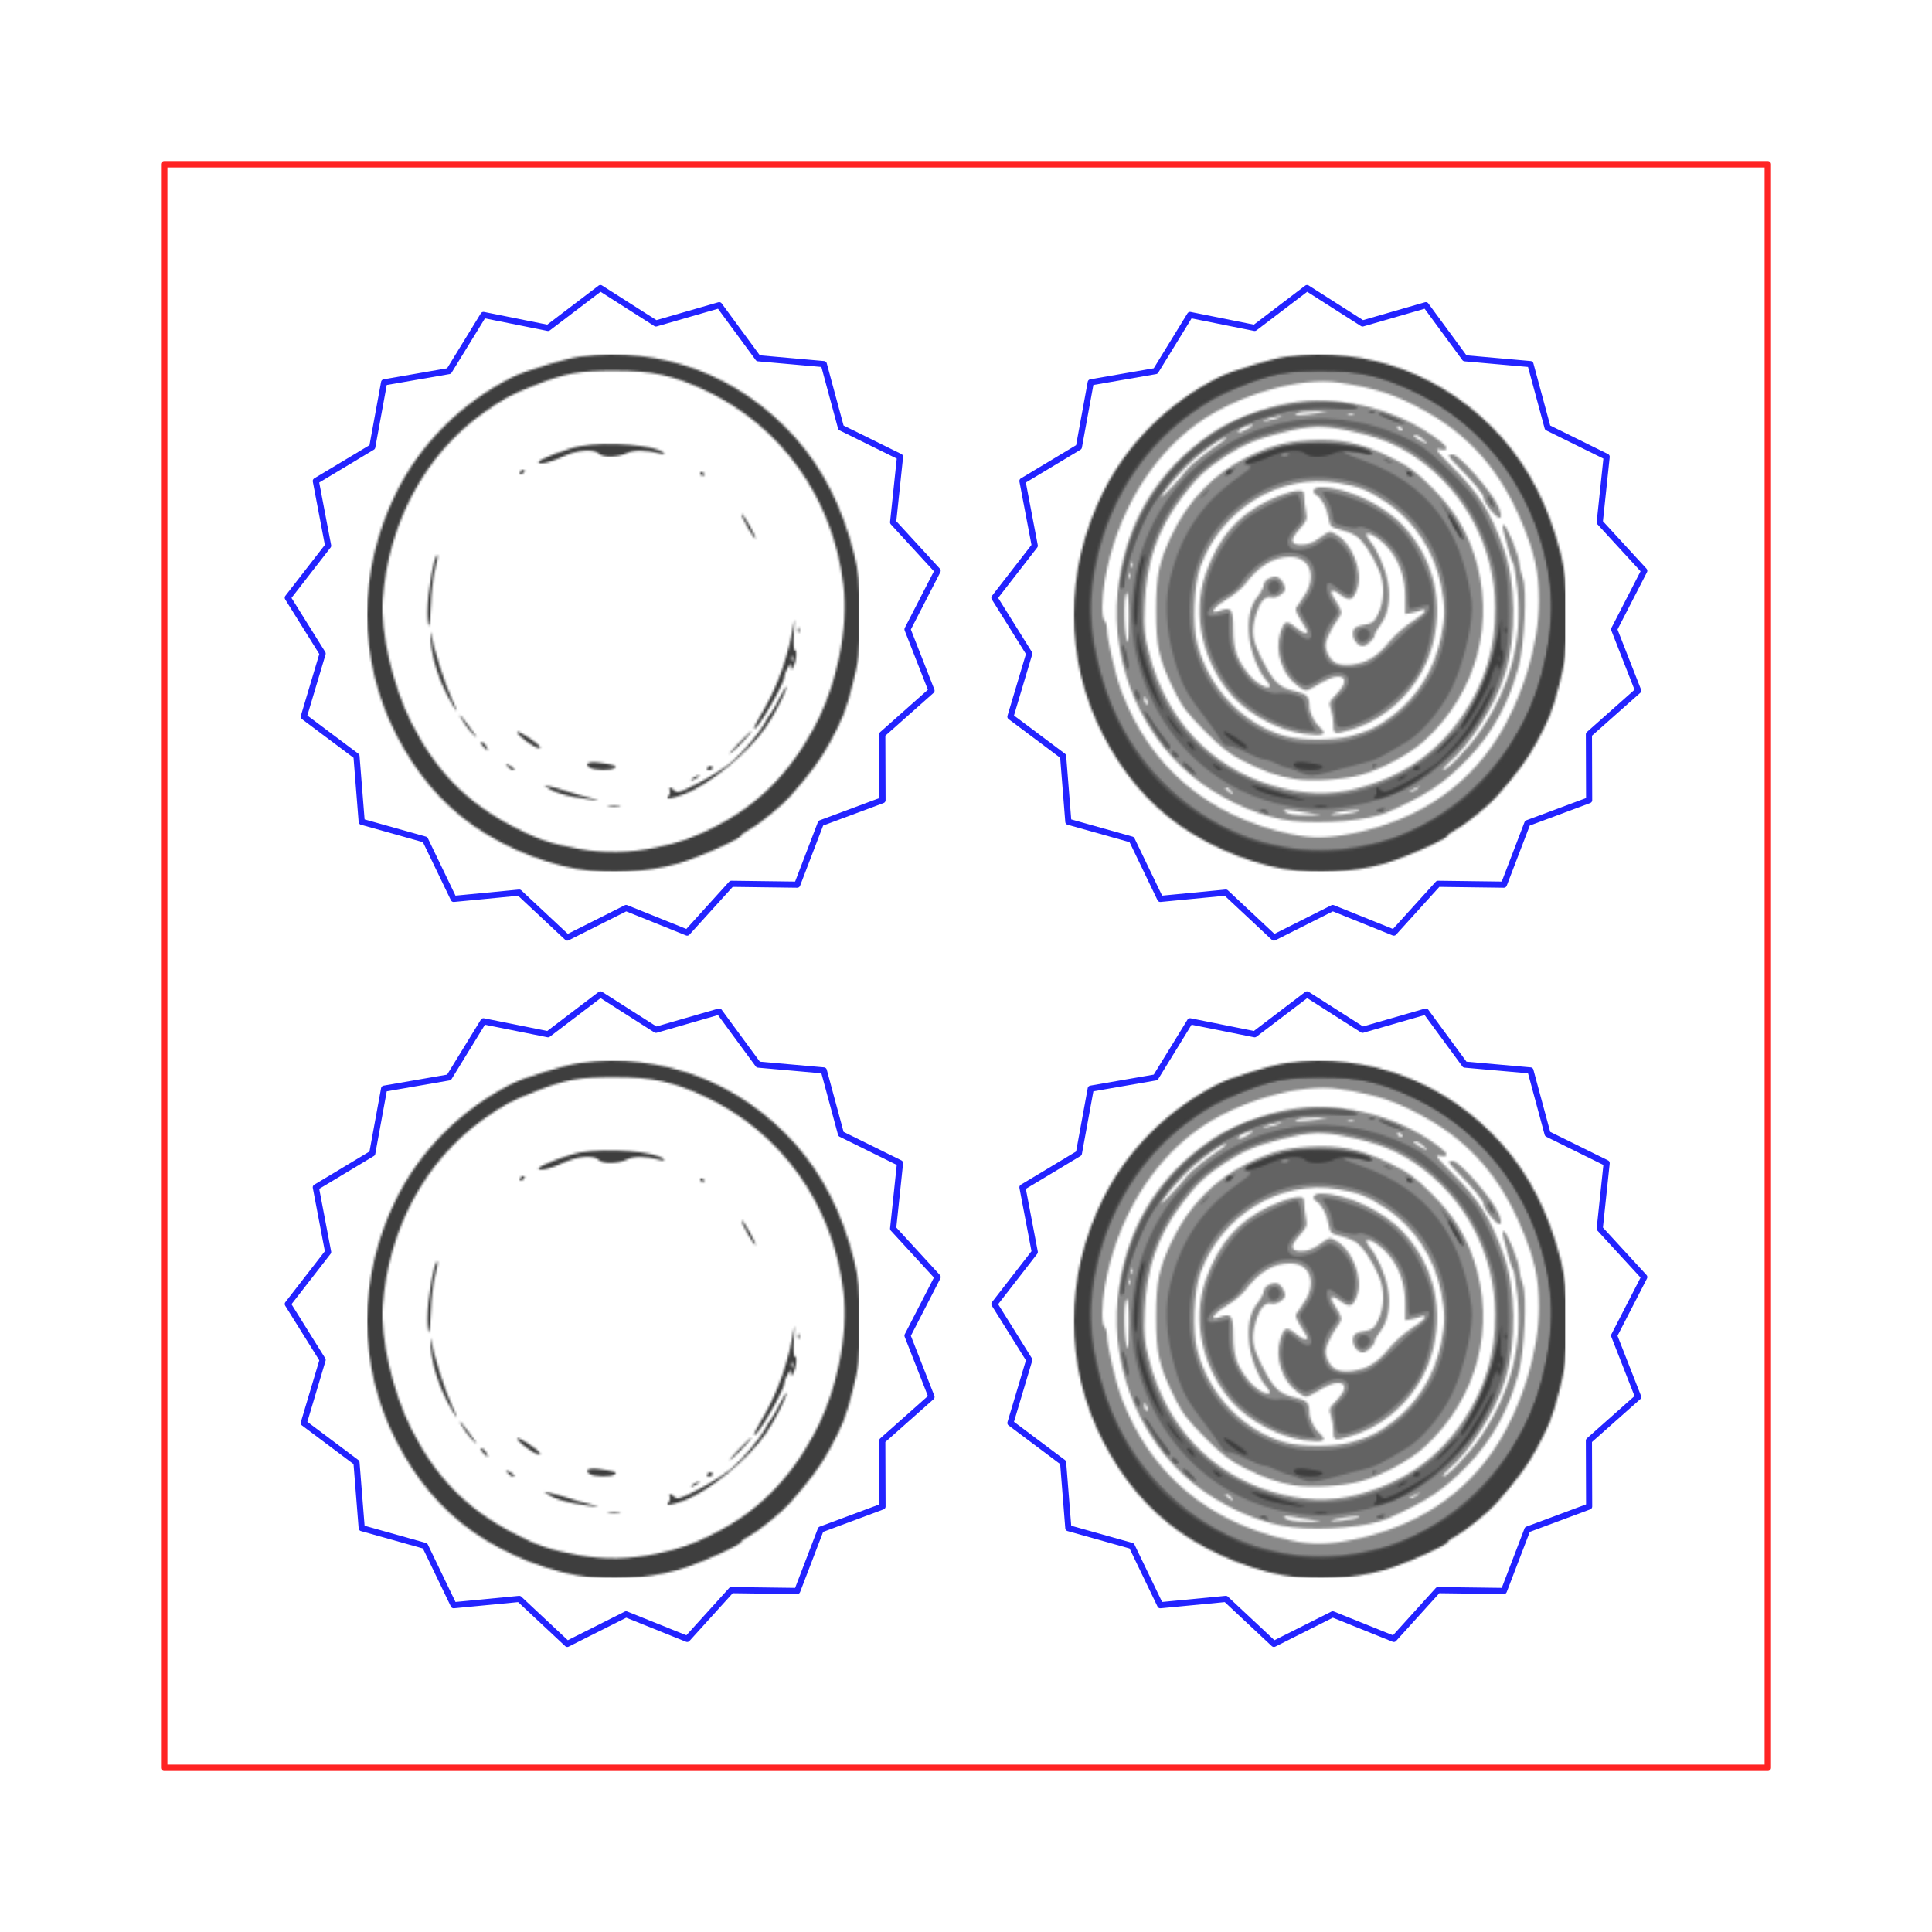 <?xml version="1.0" encoding="UTF-8" standalone="no"?>
<!-- Created with Inkscape (http://www.inkscape.org/) -->

<svg
   xmlns:dc="http://purl.org/dc/elements/1.1/"
   xmlns:cc="http://creativecommons.org/ns#"
   xmlns:rdf="http://www.w3.org/1999/02/22-rdf-syntax-ns#"
   xmlns:svg="http://www.w3.org/2000/svg"
   xmlns="http://www.w3.org/2000/svg"
   xmlns:xlink="http://www.w3.org/1999/xlink"
   xmlns:sodipodi="http://sodipodi.sourceforge.net/DTD/sodipodi-0.dtd"
   xmlns:inkscape="http://www.inkscape.org/namespaces/inkscape"
   width="3in"
   height="3in"
   viewBox="0 0 76.2 76.2"
   version="1.1"
   id="svg8"
   sodipodi:docname="TogowaTraps_Top.svg"
   inkscape:version="0.92.3 (2405546, 2018-03-11)">
  <defs
     id="defs2">
    <pattern
       inkscape:collect="always"
       xlink:href="#pattern1553"
       id="pattern1608"
       patternTransform="translate(320.156,-18.582)" />
    <pattern
       inkscape:collect="always"
       xlink:href="#pattern1548"
       id="pattern1605"
       patternTransform="translate(321.29,-17.559)" />
    <pattern
       inkscape:collect="always"
       xlink:href="#pattern1543"
       id="pattern1602"
       patternTransform="translate(321.29,-17.559)" />
    <pattern
       patternUnits="userSpaceOnUse"
       width="226.095"
       height="237.803"
       patternTransform="matrix(0.265,0,0,0.265,92.252,2.501)"
       id="pattern822">
      <path
         inkscape:connector-curvature="0"
         id="path843"
         d="M 102.673,237.275 C 85.096,235.411 64.277,227.361 48.673,216.394 34.101,206.153 22.42,192.346 13.308,174.59 -4.428,140.029 -4.436,99.418 13.284,63.574 24.437,41.014 43.114,22.362 66.31,10.62 72.471,7.501 90.887,1.884 97.968,0.964 135.13,-3.864 170.909,9.584 196.418,37.967 c 12.808,14.251 21.958,32.332 27.329,54 2.059,8.306 2.354,11.888 2.348,28.5 -0.008,17.986 -0.173,19.648 -3.12,31.143 -3.125,12.189 -4.521,15.744 -10.546,26.864 -4.061,7.495 -8.876,14.012 -18.095,24.493 -3.682,4.186 -13.715,12.435 -17.91,14.725 -2.613,1.426 -4.75,2.967 -4.75,3.424 0,1.12 -14.899,8.002 -24.634,11.379 -12.871,4.465 -29.968,6.307 -44.366,4.781 z m 30,-10.789 c 10.917,-2.274 16.406,-4.187 26.5,-9.238 19.924,-9.968 34.591,-24.522 46.03,-45.679 10.558,-19.527 15.931,-45.582 13.54,-65.667 C 213.999,66.039 190.221,32.708 154.796,16.266 140.205,9.494 131.04,7.548 113.673,7.533 97.338,7.52 91.35,8.556 78.182,13.676 65.968,18.425 62.506,20.271 53.031,27.089 26.52,46.164 9.811,77.255 7.145,112.467 c -1.131,14.938 4.591,39.712 13.049,56.5 11.141,22.113 25.308,36.664 46.479,47.739 11.473,6.002 17.291,7.988 30.457,10.396 11.441,2.092 23.55,1.883 35.543,-0.615 z m -21.736,-19.237 c 1.52,-0.23 3.77,-0.224 5,0.014 1.23,0.237 -0.015,0.425 -2.764,0.418 -2.75,-0.008 -3.756,-0.202 -2.236,-0.432 z m -15.706,-3.896 c -4.368,-0.789 -9.318,-2.336 -11,-3.439 l -3.058,-2.006 3,0.604 c 1.65,0.332 5.475,1.431 8.5,2.441 3.025,1.01 7.525,2.273 10,2.805 6.976,1.501 1.446,1.2 -7.442,-0.405 z m 43.164,-0.509 c 0.617,-0.617 0.884,-1.742 0.593,-2.5 -0.685,-1.784 0.442,-1.764 2.246,0.04 1.224,1.224 2.754,0.726 11.179,-3.64 5.368,-2.782 12.049,-7.011 14.846,-9.398 5.411,-4.619 12.861,-13.427 15.533,-18.366 0.89,-1.645 2.144,-3.624 2.787,-4.399 0.643,-0.774 2.476,-4.042 4.073,-7.261 1.598,-3.219 2.931,-5.278 2.963,-4.575 0.079,1.725 -5.5,12.69 -9.204,18.09 -8.445,12.311 -26.312,26.945 -38.223,31.306 -5.822,2.131 -8.497,2.409 -6.792,0.704 z m 10.278,-7.308 c 0,-0.275 0.9,-0.982 2,-1.57 1.1,-0.589 2,-0.845 2,-0.57 0,0.275 -0.9,0.982 -2,1.57 -1.1,0.589 -2,0.845 -2,0.57 z m -84.128,-6.234 c -1.244,-1.509 -1.163,-1.552 0.878,-0.465 2.327,1.24 2.9,2.129 1.372,2.129 -0.483,0 -1.495,-0.749 -2.25,-1.664 z m 37.857,0.572 c -3.04,-1.77 -0.835,-3.043 4.11,-2.372 7.206,0.977 8.689,1.516 7.043,2.558 -1.888,1.196 -8.983,1.078 -11.153,-0.186 z m 53.771,0.092 c 0.34,-0.55 1.041,-1 1.559,-1 0.518,0 0.941,0.45 0.941,1 0,0.55 -0.702,1 -1.559,1 -0.857,0 -1.281,-0.45 -0.941,-1 z m 13.969,-10.836 c 3.283,-3.39 6.13,-6.164 6.328,-6.164 0.828,0 -6.646,8.085 -9.353,10.117 -1.619,1.215 -0.258,-0.564 3.025,-3.954 z m -116.969,0.836 c -0.995,-1.1 -1.306,-2 -0.69,-2 0.616,0 1.601,0.9 2.19,2 0.589,1.1 0.899,2 0.69,2 -0.209,0 -1.195,-0.9 -2.19,-2 z M 76.09,179.681 c -3.718,-2.168 -7.737,-5.728 -7.14,-6.325 0.615,-0.615 9.188,4.936 10.231,6.623 0.816,1.321 -0.538,1.19 -3.091,-0.298 z m -28.607,-6.465 c -2.113,-2.265 -6.273,-8.887 -4.555,-7.25 1.028,0.98 7.727,10 7.427,10 -0.169,0 -1.46,-1.238 -2.871,-2.75 z m 130.191,-1.613 c 0,-0.433 1.801,-3.82 4.003,-7.526 7.007,-11.794 12.164,-26.7 14.398,-41.611 0.247,-1.65 0.227,0.713 -0.045,5.25 -0.322,5.379 -0.131,8.25 0.55,8.25 1.119,0 0.437,5.386 -1.013,8 -0.67,1.207 -0.845,1.109 -0.898,-0.5 -0.059,-1.787 -0.218,-1.733 -1.495,0.5 -0.786,1.375 -1.445,3.089 -1.465,3.809 -0.103,3.818 -14.035,27.47 -14.035,23.828 z m 17.683,-32.825 c -0.319,-0.798 -0.556,-0.561 -0.604,0.604 -0.043,1.054 0.193,1.645 0.525,1.313 0.332,-0.332 0.368,-1.195 0.079,-1.917 z m -157.704,19.438 c -4.596,-8.334 -7.884,-18.551 -8.41,-26.133 -0.253,-3.639 -0.244,-5.492 0.019,-4.117 1.455,7.598 6.084,22.434 8.969,28.75 1.822,3.987 3.151,7.25 2.953,7.25 -0.198,0 -1.787,-2.588 -3.531,-5.75 z M 197.752,126.383 c 0.048,-1.165 0.285,-1.402 0.604,-0.604 0.289,0.722 0.253,1.584 -0.079,1.917 -0.332,0.332 -0.569,-0.258 -0.525,-1.312 z M 27.673,118.317 c 0,-9.005 3.265,-27.418 4.622,-26.062 0.269,0.27 -0.241,3.311 -1.134,6.758 -0.893,3.447 -1.734,10.462 -1.867,15.589 -0.284,10.9 -1.62,13.963 -1.62,3.715 z M 174.729,79.411 c -1.753,-3.106 -2.987,-5.847 -2.742,-6.091 0.245,-0.244 1.878,2.097 3.631,5.202 1.753,3.106 2.987,5.847 2.742,6.091 -0.245,0.244 -1.878,-2.097 -3.631,-5.202 z M 153.173,54.967 c -0.34,-0.55 -0.141,-1 0.441,-1 0.582,0 1.059,0.45 1.059,1 0,0.55 -0.198,1 -0.441,1 -0.243,0 -0.719,-0.45 -1.059,-1 z M 70.173,53.967 c 0.34,-0.55 1.068,-1 1.618,-1 0.55,0 0.722,0.45 0.382,1 -0.34,0.55 -1.068,1 -1.618,1 -0.55,0 -0.722,-0.45 -0.382,-1 z m 8.5,-4.49 c 0,-1.227 13.364,-6.368 19.189,-7.382 12.56,-2.187 35.128,-0.393 38.297,3.044 0.727,0.788 0.305,0.913 -1.486,0.439 -6.646,-1.759 -11.988,-1.844 -15.358,-0.245 -4.194,1.99 -11.003,2.13 -12.868,0.265 -2.439,-2.439 -9.886,-1.811 -16.694,1.409 -5.542,2.621 -11.08,3.855 -11.08,2.47 z"
         style="fill:#3e3e3e;stroke-width:1" />
    </pattern>
    <pattern
       patternUnits="userSpaceOnUse"
       width="281.739"
       height="292.977"
       patternTransform="matrix(0.265,0,0,0.265,85.008,-4.646)"
       id="pattern1543">
      <path
         inkscape:connector-curvature="0"
         id="path845"
         d="m 119.553,287.977 c -2.797,-2.839 -5.829,-5 -7.018,-5 -1.151,0 -4.904,0.949 -8.338,2.109 -7.277,2.457 -7.805,2.21 -13.179,-6.165 -1.682,-2.622 -3.657,-4.996 -4.389,-5.277 -0.732,-0.281 -4.588,-0.102 -8.569,0.398 -3.981,0.5 -7.555,0.713 -7.942,0.474 -0.387,-0.239 -2,-3.654 -3.583,-7.588 -3.21,-7.973 -3.873,-8.444 -13.41,-9.523 -3.364,-0.381 -6.443,-1.195 -6.843,-1.81 -0.4,-0.615 -1.403,-4.253 -2.228,-8.084 -1.642,-7.625 -1.426,-7.413 -12.25,-12.047 l -5.75,-2.462 v -8.358 c 0,-9.454 -0.049,-9.532 -8.856,-14.238 l -5.356,-2.862 0.607,-4.534 c 0.334,-2.493 0.887,-6.819 1.228,-9.613 l 0.621,-5.08 -5.61,-4.92 c -3.297,-2.892 -5.611,-5.745 -5.613,-6.92 -0.002,-1.1 1.118,-4.407 2.487,-7.349 1.37,-2.942 2.49,-6.219 2.49,-7.281 0,-1.063 -2.002,-4.916 -4.448,-8.563 -4.969,-7.407 -4.985,-7.191 1.107,-15.2 4.003,-5.263 4.073,-6.43 0.842,-14.106 -1.375,-3.267 -2.5,-6.819 -2.5,-7.893 0,-1.136 2.35,-3.961 5.617,-6.752 l 5.617,-4.799 -0.599,-5.029 c -0.329,-2.766 -0.884,-6.891 -1.234,-9.168 l -0.635,-4.139 7.117,-4.646 7.117,-4.646 v -8.343 c 0,-5.473 0.43,-8.687 1.25,-9.345 0.688,-0.551 3.95,-1.774 7.25,-2.717 3.3,-0.943 6.526,-2.148 7.169,-2.676 0.643,-0.528 1.727,-4.198 2.409,-8.155 0.682,-3.957 1.644,-7.721 2.137,-8.365 0.493,-0.643 4.234,-1.483 8.314,-1.865 4.079,-0.382 7.824,-1.206 8.321,-1.83 0.497,-0.624 2.281,-4.285 3.965,-8.135 l 3.061,-7 8.882,0.353 8.882,0.353 4.43,-6.571 c 2.437,-3.614 4.967,-6.585 5.623,-6.603 0.656,-0.017 4.401,1.157 8.321,2.611 l 7.128,2.642 4.679,-4.449 c 8.243,-7.838 7.324,-7.648 15.712,-3.244 l 7.445,3.909 6.904,-3.75 c 3.797,-2.062 7.29,-3.74 7.761,-3.727 C 156.167,0.013 159.223,2.488 162.487,5.5 c 3.264,3.012 6.315,5.477 6.78,5.477 0.465,0 3.519,-1.125 6.786,-2.5 3.267,-1.375 6.589,-2.5 7.382,-2.5 0.793,0 3.568,2.978 6.165,6.618 l 4.723,6.618 8.39,-0.44 c 5.318,-0.279 8.673,-0.048 9.162,0.632 0.424,0.59 1.85,3.547 3.167,6.572 1.317,3.025 2.993,6.175 3.723,7 0.774,0.874 4.552,1.917 9.058,2.5 l 7.73,1 1.261,5.5 c 2.772,12.088 2.039,11.101 10.76,14.475 l 7.979,3.087 0.289,8.737 0.289,8.737 6.961,4.629 c 3.889,2.586 6.945,5.336 6.926,6.232 -0.019,0.882 -0.659,4.512 -1.421,8.067 -0.809,3.772 -1.033,7.104 -0.54,8 0.465,0.845 3.129,3.769 5.921,6.498 2.791,2.729 5.075,5.484 5.075,6.121 0,0.637 -1.42,4.372 -3.154,8.3 l -3.154,7.142 4.782,6.935 c 3.079,4.465 4.555,7.524 4.147,8.59 -0.349,0.91 -2.506,4.323 -4.794,7.584 l -4.159,5.929 3.169,7.219 c 1.743,3.97 3.168,7.825 3.167,8.566 -9.8e-4,0.741 -2.265,3.381 -5.03,5.868 -6.833,6.144 -7.124,6.884 -5.456,13.872 2.354,9.859 2.17,10.533 -3.768,13.808 -8.725,4.812 -8.749,4.851 -8.749,14.273 v 8.358 l -5.624,2.487 c -3.093,1.368 -6.157,2.487 -6.809,2.487 -2.805,0 -4.565,2.91 -6.008,9.931 -0.84,4.087 -2.039,7.748 -2.666,8.135 -0.626,0.387 -3.814,1.006 -7.084,1.376 -3.27,0.37 -6.647,0.942 -7.506,1.271 -0.858,0.329 -3.045,3.857 -4.86,7.839 -1.815,3.982 -3.687,7.48 -4.162,7.773 -0.474,0.293 -3.94,0.151 -7.702,-0.315 -3.762,-0.467 -7.478,-0.603 -8.258,-0.304 -0.78,0.299 -3.233,3.216 -5.45,6.481 -2.217,3.265 -4.571,6.144 -5.231,6.397 -0.66,0.253 -3.845,-0.45 -7.077,-1.562 -8.427,-2.899 -9.644,-2.665 -15.468,2.978 -2.838,2.75 -5.94,5 -6.892,5 -0.952,0 -4.07,-1.575 -6.929,-3.5 -2.858,-1.925 -6.181,-3.5 -7.383,-3.5 -1.202,0 -4.559,1.575 -7.459,3.5 -2.9,1.925 -6.114,3.5 -7.141,3.5 -1.027,0 -4.084,-2.25 -6.793,-5 z m 36,-34.439 c 11.871,-1.85 20.764,-4.723 30.899,-9.981 28.745,-14.912 50.484,-43.766 56.943,-75.58 3.417,-16.831 3.965,-23.703 2.75,-34.498 C 241.634,93.385 217.836,59.828 182.175,43.277 167.584,36.505 158.42,34.559 141.053,34.544 124.717,34.531 118.73,35.567 105.562,40.687 93.348,45.436 89.885,47.282 80.411,54.099 46.327,78.624 28.127,124.603 36.835,164.191 c 5.297,24.084 14.613,42.462 29.372,57.944 23.934,25.108 56.438,36.533 89.347,31.403 z m -42,-16.561 c -1.63,-0.701 -1.688,-0.872 -0.309,-0.93 0.93,-0.039 1.969,0.38 2.309,0.93 0.711,1.15 0.676,1.15 -2,0 z m 52.5,-0.383 c 0,-0.211 0.901,-0.619 2.001,-0.907 1.101,-0.288 1.749,-0.115 1.441,0.383 -0.538,0.871 -3.442,1.312 -3.442,0.523 z m -27.736,-2.334 c 1.52,-0.23 3.77,-0.224 5,0.014 1.23,0.237 -0.015,0.425 -2.764,0.418 -2.75,-0.008 -3.756,-0.202 -2.236,-0.432 z m -15.706,-3.896 c -4.368,-0.789 -9.318,-2.336 -11,-3.439 l -3.058,-2.006 3,0.604 c 1.65,0.332 5.475,1.431 8.5,2.441 3.025,1.01 7.525,2.273 10,2.805 6.976,1.501 1.446,1.2 -7.442,-0.405 z m 43.164,-0.509 c 0.617,-0.617 0.884,-1.742 0.593,-2.5 -0.685,-1.784 0.442,-1.764 2.246,0.04 1.224,1.224 2.754,0.726 11.179,-3.64 5.368,-2.782 12.049,-7.011 14.846,-9.398 5.411,-4.619 12.861,-13.427 15.533,-18.366 0.89,-1.645 2.144,-3.624 2.787,-4.399 0.643,-0.774 2.476,-4.042 4.073,-7.261 1.598,-3.219 2.931,-5.278 2.963,-4.575 0.079,1.725 -5.5,12.69 -9.204,18.09 -8.445,12.311 -26.312,26.945 -38.223,31.306 -5.822,2.131 -8.497,2.409 -6.792,0.704 z m 10.278,-7.308 c 0,-0.275 0.9,-0.982 2,-1.57 1.1,-0.589 2,-0.845 2,-0.57 0,0.275 -0.9,0.982 -2,1.57 -1.1,0.589 -2,0.845 -2,0.57 z m -96.694,-4.985 c -1.543,-1.328 -2.548,-2.674 -2.233,-2.99 0.315,-0.316 1.862,0.771 3.437,2.415 3.442,3.593 2.709,3.943 -1.204,0.575 z m 12.567,-1.249 c -1.244,-1.509 -1.163,-1.552 0.878,-0.465 2.327,1.24 2.9,2.129 1.372,2.129 -0.483,0 -1.495,-0.749 -2.25,-1.664 z m 37.857,0.572 c -3.04,-1.77 -0.835,-3.043 4.11,-2.372 7.206,0.977 8.689,1.516 7.043,2.558 -1.888,1.196 -8.983,1.078 -11.153,-0.186 z m 53.771,0.092 c 0.34,-0.55 1.041,-1 1.559,-1 0.518,0 0.941,0.45 0.941,1 0,0.55 -0.702,1 -1.559,1 -0.857,0 -1.281,-0.45 -0.941,-1 z M 72.512,210.911 c -1.076,-1.741 0.15,-2.11 1.521,-0.458 0.789,0.95 0.865,1.524 0.201,1.524 -0.585,0 -1.36,-0.48 -1.723,-1.067 z M 197.521,206.141 c 3.283,-3.39 6.13,-6.164 6.328,-6.164 0.828,0 -6.646,8.085 -9.353,10.117 -1.619,1.215 -0.258,-0.564 3.025,-3.954 z m -116.969,0.836 c -0.995,-1.1 -1.306,-2 -0.69,-2 0.616,0 1.601,0.9 2.19,2 0.589,1.1 0.899,2 0.69,2 -0.209,0 -1.195,-0.9 -2.19,-2 z m -15.15,-5.25 c -4.56,-6.995 -6.644,-10.75 -5.967,-10.75 0.249,0 1.466,1.688 2.703,3.75 1.237,2.062 3.749,5.626 5.582,7.918 3.417,4.274 3.922,5.332 2.545,5.332 -0.433,0 -2.621,-2.812 -4.862,-6.25 z m 38.067,4.965 c -3.718,-2.168 -7.737,-5.728 -7.14,-6.325 0.615,-0.615 9.188,4.936 10.231,6.623 0.816,1.321 -0.538,1.19 -3.091,-0.298 z m -28.607,-6.465 c -2.113,-2.265 -6.273,-8.887 -4.555,-7.25 1.028,0.98 7.727,10 7.427,10 -0.169,0 -1.46,-1.238 -2.871,-2.75 z m 130.191,-1.613 c 0,-0.433 1.801,-3.82 4.003,-7.526 7.007,-11.794 12.164,-26.7 14.398,-41.611 0.247,-1.65 0.227,0.713 -0.045,5.25 -0.322,5.379 -0.131,8.25 0.55,8.25 1.119,0 0.437,5.386 -1.013,8 -0.67,1.207 -0.845,1.109 -0.898,-0.5 -0.059,-1.787 -0.218,-1.733 -1.495,0.5 -0.786,1.375 -1.445,3.089 -1.465,3.809 -0.103,3.818 -14.035,27.47 -14.035,23.828 z m 17.683,-32.825 c -0.319,-0.798 -0.556,-0.561 -0.604,0.604 -0.043,1.054 0.193,1.645 0.525,1.312 0.332,-0.332 0.368,-1.195 0.079,-1.917 z m -157.704,19.438 c -4.596,-8.334 -7.884,-18.551 -8.41,-26.133 -0.253,-3.639 -0.244,-5.492 0.019,-4.117 1.455,7.598 6.084,22.434 8.969,28.75 1.822,3.987 3.151,7.25 2.953,7.25 -0.198,0 -1.787,-2.587 -3.531,-5.75 z m -9.479,-1.25 c -0.375,-1.183 -0.458,-2.376 -0.183,-2.651 0.275,-0.275 0.807,0.468 1.183,1.651 0.375,1.183 0.458,2.376 0.182,2.651 -0.275,0.275 -0.808,-0.468 -1.183,-1.651 z m -5.5,-17.5 c -0.646,-3.112 -0.983,-5.851 -0.748,-6.085 0.235,-0.235 0.989,2.086 1.676,5.157 0.687,3.071 1.024,5.81 0.748,6.085 -0.276,0.276 -1.03,-2.045 -1.676,-5.157 z M 225.132,153.394 c 0.048,-1.165 0.285,-1.402 0.604,-0.604 0.289,0.722 0.253,1.584 -0.079,1.917 -0.332,0.332 -0.569,-0.258 -0.525,-1.312 z M 55.053,145.328 c 0,-9.005 3.265,-27.418 4.622,-26.062 0.269,0.27 -0.241,3.311 -1.134,6.758 -0.893,3.447 -1.734,10.462 -1.867,15.589 -0.284,10.9 -1.62,13.963 -1.62,3.715 z m -6.41,-14.527 c 4.662,-31.613 23.76,-58.259 52.081,-72.663 12.74,-6.479 34.771,-10.264 49.247,-8.461 10.385,1.294 8.607,2.996 -2.157,2.066 -28.126,-2.43 -58.827,10.69 -76.595,32.734 -2.66,3.3 -6.503,8.737 -8.539,12.082 -5.616,9.224 -12.587,28.349 -12.615,34.609 -0.006,1.48 -0.472,2.976 -1.035,3.324 -0.673,0.416 -0.805,-0.848 -0.386,-3.691 z M 202.108,106.422 c -1.753,-3.106 -2.987,-5.847 -2.742,-6.091 0.245,-0.244 1.878,2.097 3.631,5.202 1.753,3.106 2.987,5.847 2.742,6.091 -0.245,0.244 -1.878,-2.097 -3.631,-5.202 z m 15.899,-11.53 c -0.614,-1.147 -0.928,-2.274 -0.698,-2.504 0.23,-0.23 0.932,0.708 1.56,2.086 1.378,3.025 0.707,3.35 -0.862,0.419 z M 180.553,81.977 c -0.34,-0.55 -0.141,-1 0.441,-1 0.582,0 1.059,0.45 1.059,1 0,0.55 -0.198,1 -0.441,1 -0.243,0 -0.719,-0.45 -1.059,-1 z M 97.553,80.977 c 0.34,-0.55 1.068,-1 1.618,-1 0.55,0 0.722,0.45 0.382,1 -0.34,0.55 -1.068,1 -1.618,1 -0.55,0 -0.722,-0.45 -0.382,-1 z m 8.5,-4.49 c 0,-1.227 13.364,-6.368 19.189,-7.382 12.56,-2.187 35.128,-0.393 38.297,3.044 0.727,0.788 0.305,0.913 -1.486,0.439 -6.646,-1.759 -11.988,-1.844 -15.358,-0.245 -4.194,1.99 -11.003,2.13 -12.868,0.265 -2.439,-2.439 -9.886,-1.811 -16.694,1.409 -5.542,2.621 -11.08,3.855 -11.08,2.47 z m 66.821,-19.337 c -4.937,-1.765 -8.133,-3.98 -3.825,-2.651 3.598,1.11 10.685,4.339 9.504,4.331 -0.55,-0.004 -3.106,-0.759 -5.679,-1.679 z m -10.008,-3.856 c 0.722,-0.289 1.584,-0.253 1.917,0.079 0.332,0.332 -0.259,0.569 -1.312,0.525 -1.165,-0.048 -1.402,-0.285 -0.604,-0.604 z"
         style="fill:#5b5b5b;stroke-width:1" />
    </pattern>
    <pattern
       patternUnits="userSpaceOnUse"
       width="281.739"
       height="292.977"
       patternTransform="matrix(0.265,0,0,0.265,85.008,-4.646)"
       id="pattern1548">
      <path
         inkscape:connector-curvature="0"
         id="path847"
         d="m 119.553,287.977 c -2.797,-2.839 -5.829,-5 -7.018,-5 -1.151,0 -4.904,0.949 -8.338,2.109 -7.277,2.457 -7.805,2.21 -13.179,-6.165 -1.682,-2.622 -3.657,-4.996 -4.389,-5.277 -0.732,-0.281 -4.588,-0.102 -8.569,0.398 -3.981,0.5 -7.555,0.713 -7.942,0.474 -0.387,-0.239 -2,-3.654 -3.583,-7.588 -3.21,-7.973 -3.873,-8.444 -13.41,-9.523 -3.364,-0.381 -6.443,-1.195 -6.843,-1.81 -0.4,-0.615 -1.403,-4.253 -2.228,-8.084 -1.642,-7.625 -1.426,-7.413 -12.25,-12.047 l -5.75,-2.462 v -8.358 c 0,-9.454 -0.049,-9.532 -8.856,-14.238 l -5.356,-2.862 0.607,-4.534 c 0.334,-2.493 0.887,-6.819 1.228,-9.613 l 0.621,-5.08 -5.61,-4.92 c -3.297,-2.892 -5.611,-5.745 -5.613,-6.92 -0.002,-1.1 1.118,-4.407 2.487,-7.349 1.37,-2.942 2.49,-6.219 2.49,-7.281 0,-1.063 -2.002,-4.916 -4.448,-8.563 -4.969,-7.407 -4.985,-7.191 1.107,-15.2 4.003,-5.263 4.073,-6.43 0.842,-14.106 -1.375,-3.267 -2.5,-6.819 -2.5,-7.893 0,-1.136 2.35,-3.961 5.617,-6.752 l 5.617,-4.799 -0.599,-5.029 c -0.329,-2.766 -0.884,-6.891 -1.234,-9.168 l -0.635,-4.139 7.117,-4.646 7.117,-4.646 v -8.343 c 0,-5.473 0.43,-8.687 1.25,-9.345 0.688,-0.551 3.95,-1.774 7.25,-2.717 3.3,-0.943 6.526,-2.148 7.169,-2.676 0.643,-0.528 1.727,-4.198 2.409,-8.155 0.682,-3.957 1.644,-7.721 2.137,-8.365 0.493,-0.643 4.234,-1.483 8.314,-1.865 4.079,-0.382 7.824,-1.206 8.321,-1.83 0.497,-0.624 2.281,-4.285 3.965,-8.135 l 3.061,-7 8.882,0.353 8.882,0.353 4.43,-6.571 c 2.437,-3.614 4.967,-6.585 5.623,-6.603 0.656,-0.017 4.401,1.157 8.321,2.611 l 7.128,2.642 4.679,-4.449 c 8.243,-7.838 7.324,-7.648 15.712,-3.244 l 7.445,3.909 6.904,-3.75 c 3.797,-2.062 7.29,-3.74 7.761,-3.727 C 156.167,0.013 159.223,2.488 162.487,5.5 c 3.264,3.012 6.315,5.477 6.78,5.477 0.465,0 3.519,-1.125 6.786,-2.5 3.267,-1.375 6.589,-2.5 7.382,-2.5 0.793,0 3.568,2.978 6.165,6.618 l 4.723,6.618 8.39,-0.44 c 5.318,-0.279 8.673,-0.048 9.162,0.632 0.424,0.59 1.85,3.547 3.167,6.572 1.317,3.025 2.993,6.175 3.723,7 0.774,0.874 4.552,1.917 9.058,2.5 l 7.73,1 1.261,5.5 c 2.772,12.088 2.039,11.101 10.76,14.475 l 7.979,3.087 0.289,8.737 0.289,8.737 6.961,4.629 c 3.889,2.586 6.945,5.336 6.926,6.232 -0.019,0.882 -0.659,4.512 -1.421,8.067 -0.809,3.772 -1.033,7.104 -0.54,8 0.465,0.845 3.129,3.769 5.921,6.498 2.791,2.729 5.075,5.484 5.075,6.121 0,0.637 -1.42,4.372 -3.154,8.3 l -3.154,7.142 4.782,6.935 c 3.079,4.465 4.555,7.524 4.147,8.59 -0.349,0.91 -2.506,4.323 -4.794,7.584 l -4.159,5.929 3.169,7.219 c 1.743,3.97 3.168,7.825 3.167,8.566 -9.8e-4,0.741 -2.265,3.381 -5.03,5.868 -6.833,6.144 -7.124,6.884 -5.456,13.872 2.354,9.859 2.17,10.533 -3.768,13.808 -8.725,4.812 -8.749,4.851 -8.749,14.273 v 8.358 l -5.624,2.487 c -3.093,1.368 -6.157,2.487 -6.809,2.487 -2.805,0 -4.565,2.91 -6.008,9.931 -0.84,4.087 -2.039,7.748 -2.666,8.135 -0.626,0.387 -3.814,1.006 -7.084,1.376 -3.27,0.37 -6.647,0.942 -7.506,1.271 -0.858,0.329 -3.045,3.857 -4.86,7.839 -1.815,3.982 -3.687,7.48 -4.162,7.773 -0.474,0.293 -3.94,0.151 -7.702,-0.315 -3.762,-0.467 -7.478,-0.603 -8.258,-0.304 -0.78,0.299 -3.233,3.216 -5.45,6.481 -2.217,3.265 -4.571,6.144 -5.231,6.397 -0.66,0.253 -3.845,-0.45 -7.077,-1.562 -8.427,-2.899 -9.644,-2.665 -15.468,2.978 -2.838,2.75 -5.94,5 -6.892,5 -0.952,0 -4.07,-1.575 -6.929,-3.5 -2.858,-1.925 -6.181,-3.5 -7.383,-3.5 -1.202,0 -4.559,1.575 -7.459,3.5 -2.9,1.925 -6.114,3.5 -7.141,3.5 -1.027,0 -4.084,-2.25 -6.793,-5 z m 36,-34.439 c 11.871,-1.85 20.764,-4.723 30.899,-9.981 27.188,-14.104 48.614,-41.311 55.977,-71.08 5.944,-24.032 5.535,-40.208 -1.583,-62.5 -9.832,-30.795 -31.965,-55.317 -60.869,-67.443 -14.991,-6.289 -23.499,-8.02 -39.424,-8.02 -15.912,0 -24.682,1.778 -39.048,7.914 -34.138,14.582 -57.707,44.772 -65.063,83.339 -3.32,17.405 -1.575,36.166 5.2,55.923 12.785,37.281 45.16,65.491 82.412,71.809 10.11,1.715 20.663,1.728 31.5,0.038 z m -42,-16.561 c -1.63,-0.701 -1.688,-0.872 -0.309,-0.93 0.93,-0.039 1.969,0.38 2.309,0.93 0.711,1.15 0.676,1.15 -2,0 z m 52.5,-0.383 c 0,-0.211 0.901,-0.619 2.001,-0.907 1.101,-0.288 1.749,-0.115 1.441,0.383 -0.538,0.871 -3.442,1.312 -3.442,0.523 z m -40,-2.092 C 94.019,229.078 67.961,205.572 57.533,172.695 47.76,141.883 55.746,107.081 77.961,83.665 106.01,54.102 148.91,48.035 185.312,68.485 c 5.641,3.169 21.985,19.036 26.428,25.657 4.372,6.515 11.054,21.698 13.051,29.654 2.384,9.498 2.378,35.27 -0.011,44.019 -4.833,17.702 -12.436,31.009 -24.67,43.179 -13.387,13.317 -27.301,20.392 -46.098,23.441 -11.075,1.796 -17.654,1.812 -27.959,0.067 z m 30.122,-6.428 c 26.772,-6.847 47.814,-24.288 57.901,-47.991 5.98,-14.053 7.442,-21.319 7.366,-36.605 -0.06,-12.183 -0.416,-15.142 -2.739,-22.797 C 213.986,105.134 206.376,92.478 195.368,81.876 183.661,70.6 173.133,65.063 155.724,61.025 143.827,58.266 134.43,58.397 122.182,61.493 109.974,64.579 103.258,67.488 94.382,73.534 85.692,79.454 81.255,83.748 74.855,92.435 c -29.443,39.962 -19.77,96.817 21.088,123.949 7.593,5.042 22.499,10.937 31.611,12.501 8.946,1.536 20.755,1.201 28.622,-0.811 z m -21.622,-7.864 c -1.1,-0.203 -3.418,-1.013 -5.151,-1.8 -1.733,-0.788 -3.664,-1.432 -4.29,-1.432 -0.626,0 -2.903,-0.9 -5.059,-2 -2.156,-1.1 -4.784,-2 -5.84,-2 -1.056,0 -4.968,-1.534 -8.694,-3.41 -3.726,-1.875 -7.375,-3.179 -8.108,-2.898 -0.784,0.301 -2.061,-0.808 -3.096,-2.688 -0.969,-1.76 -4.256,-6.418 -7.304,-10.352 -7.32,-9.448 -9.591,-13.282 -12.028,-20.301 -5.161,-14.869 -6.764,-29.643 -4.433,-40.851 4.441,-21.357 14.541,-36.944 31.749,-49 3.14,-2.2 5.719,-4.306 5.731,-4.68 0.011,-0.374 -0.991,-0.854 -2.228,-1.066 -1.737,-0.298 -0.503,-1.228 5.407,-4.08 13.128,-6.334 30.32,-7.695 47.215,-3.736 5.211,1.221 7.549,3.595 2.628,2.668 -13.527,-2.546 -14.256,-1.508 -2,2.851 29.869,10.622 45.777,31.024 50.448,64.699 1.194,8.611 -3.599,29.344 -9.447,40.864 -4.863,9.578 -13.365,19.653 -20.001,23.7 -10.727,6.542 -14.85,8.691 -18,9.38 -1.925,0.421 -6.875,1.712 -11,2.868 -10.611,2.974 -14.212,3.687 -16.5,3.265 z m 15.613,-15.237 c 16.902,-3.152 32.131,-14.646 41.264,-31.143 6.546,-11.825 8.683,-30.212 5.154,-44.352 -3.868,-15.501 -12.237,-27.419 -25.701,-36.6 -7.586,-5.173 -13.925,-7.544 -23.773,-8.892 -14.882,-2.038 -28.433,1.263 -40.777,9.932 -17.302,12.151 -26.279,29.792 -26.279,51.643 0,29.019 21.403,55.106 49,59.726 4.966,0.831 15.84,0.67 21.113,-0.314 z m -24.153,-6.818 c -8.721,-2.277 -20.822,-9.913 -26.217,-16.543 -13.068,-16.06 -16.95,-37.221 -10.146,-55.298 3.448,-9.161 10.172,-18.941 16.486,-23.979 5.506,-4.393 21.266,-11.821 23.369,-11.015 0.695,0.267 1.518,3.073 1.854,6.318 0.585,5.651 0.494,5.952 -2.851,9.381 -3.689,3.782 -4.383,6.943 -1.964,8.95 2.21,1.835 9.933,0.363 13.399,-2.553 4.017,-3.38 6.314,-3.064 10.373,1.43 4.383,4.851 6.104,9.959 5.494,16.306 -0.684,7.117 -1.901,7.847 -6.68,4.006 -2.178,-1.75 -4.436,-3.182 -5.018,-3.182 -1.969,0 -1.074,5.59 1.441,9 3.086,4.183 3.087,4.514 0.026,8.151 -5.346,6.353 -5.76,15.947 -0.855,19.806 3.193,2.511 11.6,2.772 17.11,0.531 2.045,-0.832 7.134,-4.994 11.308,-9.25 4.175,-4.256 9.575,-9.104 12,-10.774 2.686,-1.849 4.541,-3.954 4.747,-5.383 0.359,-2.497 0.683,-2.474 -7.087,-0.512 -2.185,0.552 -2.252,0.343 -2.333,-7.25 -0.102,-9.617 -3.024,-16.617 -9.766,-23.395 -4.427,-4.451 -11.507,-7.749 -13.71,-6.387 -0.56,0.346 -3.235,0.061 -5.945,-0.634 -4.782,-1.226 -4.947,-1.391 -5.577,-5.594 -0.357,-2.382 -1.549,-5.475 -2.648,-6.872 -1.099,-1.398 -1.766,-2.773 -1.483,-3.057 1.223,-1.223 12.338,1.863 20.166,5.599 11.19,5.341 18.81,12.925 24.41,24.295 2.229,4.525 4.51,10.252 5.07,12.727 2.561,11.328 0.084,28.568 -5.649,39.325 -4.179,7.841 -14.449,17.508 -23.285,21.92 -8.917,4.452 -14.394,5.299 -14.591,2.256 -0.071,-1.1 -0.439,-3.804 -0.816,-6.008 -0.631,-3.683 -0.399,-4.287 2.861,-7.446 8.479,-8.218 0.189,-13.631 -10.133,-6.617 -2.081,1.414 -4.692,2.556 -5.802,2.538 -4.25,-0.07 -9.819,-7.476 -10.981,-14.604 -0.71,-4.354 0.888,-12.363 2.467,-12.363 0.51,0 2.519,1.398 4.464,3.106 6.381,5.602 8.705,1.683 3.582,-6.04 -1.618,-2.438 -2.66,-4.913 -2.317,-5.5 0.344,-0.587 1.613,-2.416 2.822,-4.066 6.854,-9.359 4.495,-19.644 -4.854,-21.161 -6.078,-0.986 -12.843,1.317 -18.564,6.322 -2.855,2.497 -5.864,5.843 -6.687,7.434 -0.871,1.685 -3.535,3.927 -6.375,5.366 -5.02,2.544 -9.42,7.047 -8.751,8.957 0.397,1.134 2.339,1.14 6.926,0.019 l 2.75,-0.672 0.011,7.367 c 0.011,8.248 2.477,14.905 8.196,22.126 3.704,4.677 10.623,8.144 14.594,7.312 1.485,-0.311 4.721,0.044 7.191,0.789 4.199,1.267 4.538,1.631 5.217,5.608 0.399,2.339 1.626,5.779 2.726,7.642 l 1.999,3.389 -2.716,-0.058 c -1.494,-0.032 -5.659,-0.826 -9.255,-1.765 z m 31.401,-40.677 c -0.898,-2.339 0.37,-4.5 2.638,-4.5 2.544,0 3.651,2.511 1.989,4.513 -1.588,1.913 -3.891,1.907 -4.628,-0.013 z m -41,-22 c -0.878,-2.287 0.352,-4.5 2.5,-4.5 2.365,0 3.58,2.763 2.033,4.627 -1.505,1.813 -3.814,1.748 -4.533,-0.127 z m 9.138,-62.5 c 0.34,-0.55 -0.308,-1 -1.441,-1 -1.132,0 -2.059,0.45 -2.059,1 0,0.55 0.648,1 1.441,1 0.793,0 1.719,-0.45 2.059,-1 z m 38.5,143 c 0,-0.55 0.477,-1 1.059,-1 0.582,0 0.781,0.45 0.441,1 -0.34,0.55 -0.816,1 -1.059,1 -0.243,0 -0.441,-0.45 -0.441,-1 z M 203.781,109.807 c -1.812,-3.512 -4.239,-7.775 -7.11,-12.49 l -1.729,-2.84 2.588,3 c 3.515,4.074 8.765,13.275 8.326,14.591 -0.196,0.588 -1.129,-0.429 -2.074,-2.261 z M 86.553,90.977 c 0.995,-1.1 2.035,-2 2.31,-2 0.275,0 -0.314,0.9 -1.31,2 -0.995,1.1 -2.035,2 -2.31,2 -0.275,0 0.314,-0.9 1.31,-2 z m 9.997,-8.995 c 0.338,-0.547 1.602,-1.513 2.809,-2.146 2.179,-1.143 2.181,-1.136 0.289,0.995 -1.909,2.149 -4.254,3.021 -3.098,1.151 z m 83.376,-0.669 c -1.244,-1.509 -1.163,-1.552 0.878,-0.465 2.327,1.24 2.9,2.129 1.372,2.129 -0.483,0 -1.495,-0.749 -2.25,-1.664 z m -9.872,-5.336 c -0.825,-0.533 -1.05,-0.969 -0.5,-0.969 0.55,0 1.675,0.436 2.5,0.969 0.825,0.533 1.05,0.969 0.5,0.969 -0.55,0 -1.675,-0.436 -2.5,-0.969 z M 79.358,217.562 c -1.543,-1.328 -2.548,-2.674 -2.233,-2.99 0.315,-0.316 1.862,0.771 3.437,2.415 3.442,3.593 2.709,3.943 -1.204,0.575 z m -6.847,-6.652 c -1.076,-1.741 0.15,-2.11 1.521,-0.458 0.789,0.95 0.865,1.524 0.201,1.524 -0.585,0 -1.36,-0.48 -1.723,-1.067 z m -7.109,-9.183 c -4.56,-6.995 -6.644,-10.75 -5.967,-10.75 0.249,0 1.466,1.688 2.703,3.75 1.237,2.062 3.749,5.626 5.582,7.918 3.417,4.274 3.922,5.332 2.545,5.332 -0.433,0 -2.621,-2.812 -4.862,-6.25 z m -9.85,-17.75 c -0.375,-1.183 -0.458,-2.376 -0.183,-2.651 0.275,-0.275 0.807,0.468 1.183,1.651 0.375,1.183 0.458,2.376 0.182,2.651 -0.275,0.275 -0.808,-0.468 -1.183,-1.651 z m -5.5,-17.5 c -0.646,-3.112 -0.983,-5.851 -0.748,-6.085 0.235,-0.235 0.989,2.086 1.676,5.157 0.687,3.071 1.024,5.81 0.748,6.085 -0.276,0.276 -1.03,-2.045 -1.676,-5.157 z m -1.41,-35.676 c 4.662,-31.613 23.76,-58.259 52.081,-72.663 12.74,-6.479 34.771,-10.264 49.247,-8.461 10.385,1.294 8.607,2.996 -2.157,2.066 -28.126,-2.43 -58.827,10.69 -76.595,32.734 -2.66,3.3 -6.503,8.737 -8.539,12.082 -5.616,9.224 -12.587,28.349 -12.615,34.609 -0.006,1.48 -0.472,2.976 -1.035,3.324 -0.673,0.416 -0.805,-0.848 -0.386,-3.691 z M 218.007,94.892 c -0.614,-1.147 -0.928,-2.274 -0.698,-2.504 0.23,-0.23 0.932,0.708 1.56,2.086 1.378,3.025 0.707,3.35 -0.862,0.419 z M 172.873,57.15 c -4.937,-1.765 -8.133,-3.98 -3.825,-2.651 3.598,1.11 10.685,4.339 9.504,4.331 -0.55,-0.004 -3.106,-0.759 -5.679,-1.679 z m -10.008,-3.856 c 0.722,-0.289 1.584,-0.253 1.917,0.079 0.332,0.332 -0.259,0.569 -1.312,0.525 -1.165,-0.048 -1.402,-0.285 -0.604,-0.604 z"
         style="fill:#636363;stroke-width:1" />
    </pattern>
    <pattern
       patternUnits="userSpaceOnUse"
       width="284.176"
       height="296"
       patternTransform="matrix(0.265,0,0,0.265,84.708,-4.916)"
       id="pattern1553">
      <path
         inkscape:connector-curvature="0"
         id="path849"
         d="m 125.109,294.173 c -1.332,-0.931 -4.141,-3.375 -6.243,-5.433 -4.413,-4.32 -5.33,-4.441 -13.179,-1.741 -3.197,1.1 -6.395,2 -7.106,2 -0.711,0 -3.424,-2.986 -6.028,-6.636 l -4.735,-6.636 -8.211,0.579 c -9.381,0.662 -9.916,0.352 -12.771,-7.395 -2.621,-7.116 -3.422,-7.735 -11.649,-9.014 -4.125,-0.641 -8.016,-1.803 -8.646,-2.581 -0.63,-0.778 -1.698,-4.342 -2.373,-7.918 -1.217,-6.451 -2.92,-9.4 -5.428,-9.4 -0.717,0 -3.835,-1.119 -6.929,-2.487 l -5.624,-2.487 -0.015,-8.263 c -0.008,-4.544 -0.346,-8.742 -0.75,-9.329 -0.404,-0.586 -3.269,-2.502 -6.368,-4.256 -3.098,-1.755 -6.088,-3.75 -6.644,-4.434 -0.69,-0.849 -0.507,-3.869 0.579,-9.519 l 1.59,-8.276 -6.289,-6.345 -6.289,-6.345 3.093,-7.047 c 1.701,-3.876 3.093,-7.761 3.093,-8.634 0,-0.873 -2.039,-4.505 -4.532,-8.071 -5.108,-7.308 -5.07,-7.732 1.434,-15.895 3.743,-4.698 3.782,-5.582 0.597,-13.42 -1.375,-3.384 -2.5,-6.936 -2.5,-7.893 0,-0.957 2.528,-4.296 5.619,-7.419 l 5.619,-5.678 -1.306,-8.781 c -1.216,-8.176 -1.183,-8.855 0.485,-9.851 0.985,-0.588 4.107,-2.659 6.938,-4.602 l 5.146,-3.532 0.5,-8.968 0.5,-8.968 L 33.69,57 c 3.852,-1.375 7.512,-2.832 8.134,-3.238 0.622,-0.406 1.693,-3.781 2.38,-7.5 1.841,-9.971 1.855,-9.986 10.419,-10.789 8.456,-0.792 9.116,-1.292 12.511,-9.474 3.375,-8.134 3.164,-8.006 12.115,-7.316 9.05,0.698 9.218,0.613 14.456,-7.277 C 97.857,5.151 98.765,4.955 107.187,8.5 110.454,9.875 113.305,11 113.523,11 c 0.218,0 2.819,-2.241 5.78,-4.979 2.961,-2.738 6.162,-5.241 7.113,-5.561 1.011,-0.34 4.374,0.898 8.096,2.979 3.502,1.958 6.923,3.561 7.603,3.561 0.68,0 3.923,-1.575 7.207,-3.5 C 152.606,1.575 155.919,0 156.683,0 c 0.764,0 4.115,2.523 7.445,5.607 l 6.056,5.607 6.512,-2.607 c 3.581,-1.434 7.332,-2.607 8.335,-2.607 1.135,0 3.491,2.494 6.239,6.603 l 4.416,6.603 8.84,-0.544 8.84,-0.544 2.936,6.691 c 1.615,3.68 3.31,7.366 3.767,8.191 0.529,0.955 3.518,1.863 8.224,2.5 4.067,0.55 7.911,1.336 8.543,1.746 0.632,0.411 1.892,4.087 2.8,8.169 0.908,4.083 2.191,7.849 2.851,8.37 0.66,0.521 4.198,1.931 7.863,3.133 3.665,1.202 6.927,2.874 7.25,3.715 0.323,0.841 0.587,5.02 0.587,9.286 v 7.757 l 6.548,4.204 c 3.601,2.312 6.789,4.832 7.083,5.6 0.294,0.768 -0.139,4.674 -0.963,8.681 -0.86,4.181 -1.147,7.944 -0.672,8.83 0.455,0.85 3.117,3.476 5.916,5.836 2.799,2.36 5.089,5.122 5.089,6.138 0,1.016 -1.35,4.856 -3,8.534 -1.65,3.678 -3,6.991 -3,7.363 0,0.372 2.02,3.368 4.49,6.657 2.469,3.289 4.494,6.793 4.5,7.785 0.008,0.993 -1.789,4.455 -3.989,7.695 -2.2,3.24 -4,6.604 -4,7.475 0,0.872 1.125,4.258 2.5,7.525 1.375,3.267 2.5,6.756 2.5,7.754 0,0.998 -2.475,4.259 -5.5,7.246 -6.058,5.983 -6.29,6.897 -4.09,16.098 0.843,3.525 1.003,6.199 0.432,7.219 -0.499,0.891 -3.801,3.239 -7.338,5.217 l -6.431,3.596 -0.287,9.153 -0.286,9.153 -7.981,3.088 -7.981,3.088 -1.833,8.146 c -2.022,8.987 -1.575,8.594 -11.554,10.163 -3.493,0.549 -6.921,1.473 -7.62,2.052 -0.698,0.58 -2.058,3.185 -3.021,5.789 -3.421,9.253 -3.37,9.219 -12.905,8.546 l -8.412,-0.594 -4.778,6.642 c -2.628,3.653 -5.526,6.642 -6.44,6.642 -0.914,0 -4.278,-0.9 -7.475,-2 -3.197,-1.1 -6.489,-2 -7.316,-2 -0.827,0 -4.098,2.475 -7.269,5.5 -3.171,3.025 -6.147,5.5 -6.612,5.5 -0.465,0 -3.536,-1.787 -6.824,-3.972 -6.895,-4.58 -7.904,-4.747 -11.979,-1.972 -1.65,1.124 -4.61,2.89 -6.578,3.926 -3.38,1.779 -3.713,1.789 -6,0.191 z m 31.223,-46.203 c 29.078,-5.926 51.396,-20.643 66.056,-43.561 11.613,-18.155 19.25,-43.32 19.242,-63.409 -0.004,-13.098 -2.107,-22.344 -8.456,-37.201 C 223.586,81.364 209.933,65.704 190.199,54.507 176.279,46.608 167.167,43.557 149.632,40.924 131.752,38.238 102.672,46.692 84.591,59.831 62.902,75.593 47.397,101.871 42.203,131.672 c -1.507,8.643 -1.595,17.148 -0.193,18.55 0.648,0.648 1.177,2.445 1.177,3.995 0,4.454 3.897,21.272 6.583,28.406 13.18,35.017 40.076,57.705 77.917,65.729 9.767,2.071 17.086,1.973 28.645,-0.382 z m -28.145,-5.69 C 115.394,240.82 100.325,234.646 87.332,225.541 60.236,206.554 44.527,171.112 48.097,137.019 51.379,105.672 66.067,81.107 91.917,63.731 c 11.131,-7.482 30.272,-13.819 43.691,-14.464 21.821,-1.05 44.179,5.843 60.828,18.753 3.649,2.83 3.541,4.388 -0.252,3.63 -2.676,-0.535 -2.042,0.36 5.838,8.24 12.092,12.092 16.999,19.847 23.163,36.61 5.929,16.123 6.276,40.598 0.829,58.377 -4.297,14.023 -16.058,32.556 -25.936,40.868 -1.637,1.377 -2.737,2.743 -2.445,3.035 1.111,1.111 12.279,-10.617 17.408,-18.28 13.643,-20.382 19.054,-41.275 16.707,-64.5 -0.584,-5.775 -1.458,-11.116 -1.943,-11.868 -0.485,-0.752 -1.241,-2.777 -1.681,-4.5 -0.439,-1.723 -1.471,-5.521 -2.293,-8.44 -0.863,-3.065 -1.071,-5.167 -0.492,-4.974 1.551,0.517 6.647,12.807 7.166,17.282 0.255,2.2 1.023,5.507 1.705,7.35 1.893,5.107 0.711,30.593 -1.869,40.325 -4.539,17.119 -12.169,30.973 -23.504,42.675 -10.999,11.355 -18.37,16.268 -36.651,24.429 -8.388,3.744 -29.464,5.661 -44,4.002 z m 10,-3.248 c -2.475,-0.385 -6.75,-1.053 -9.5,-1.483 -3.394,-0.531 -4.679,-0.455 -4,0.237 1.48,1.51 4.257,1.984 11.5,1.964 6.125,-0.017 6.24,-0.058 2,-0.718 z m 20.5,-1.204 c 2.776,-1.218 -8.618,-0.117 -11.657,1.126 -1.679,0.687 -0.643,0.788 3.657,0.355 3.3,-0.332 6.9,-0.998 8,-1.481 z m -58.5,-9.328 c -0.685,-0.825 -1.752,-1.486 -2.372,-1.468 -0.62,0.017 -0.254,0.693 0.814,1.5 2.494,1.886 3.14,1.873 1.559,-0.032 z m 57.681,-1.089 c 21.623,-5.632 37.493,-16.761 49.319,-34.584 9.751,-14.696 14.341,-30.23 14.278,-48.327 -0.096,-27.893 -13.909,-53.963 -36.779,-69.417 -8.963,-6.057 -17.296,-9.322 -30.898,-12.108 -12.173,-2.493 -16.951,-2.331 -30.426,1.034 C 111.929,66.864 105.884,69.382 97.687,74.704 88.721,80.526 84.247,84.754 77.498,93.788 66.347,108.711 61.338,123.246 60.536,143 c -0.454,11.185 -0.235,13.551 2.075,22.491 7.842,30.343 28.092,52.012 56.575,60.54 13.72,4.108 26.463,4.562 38.681,1.38 z m -28.708,-4.402 c -7.582,-1.209 -14.045,-3.49 -23.473,-8.284 -6.329,-3.218 -10.028,-6.112 -17.706,-13.852 -8.266,-8.333 -10.375,-11.163 -14.216,-19.079 -6.744,-13.897 -8.053,-19.809 -8.036,-36.294 0.015,-16.078 1.344,-22.322 7.445,-35.028 7.501,-15.619 19.464,-27.916 34.256,-35.209 11.054,-5.451 17.347,-7.171 28.718,-7.85 13.873,-0.828 23.74,1.211 36.748,7.597 8.907,4.372 11.725,6.4 19.189,13.808 9.841,9.766 15.545,18.654 19.533,30.432 10.449,30.859 1.67,64.166 -22.755,86.329 -6.694,6.074 -19.865,13.122 -29.177,15.612 -8.234,2.202 -22.717,3.065 -30.527,1.819 z m 25.504,-19.545 c 8.535,-2.223 13.409,-4.6 20.101,-9.805 11.292,-8.781 18.908,-21.277 21.861,-35.867 1.942,-9.594 1.953,-13.562 0.066,-23.426 -2.989,-15.623 -12.207,-29.762 -24.975,-38.306 -8.558,-5.727 -12.821,-7.449 -22.419,-9.053 -26.817,-4.482 -53.642,11.915 -63.265,38.672 -2.966,8.247 -3.679,26.428 -1.381,35.234 5.393,20.668 21.33,37.305 40.743,42.531 7.11,1.914 21.957,1.924 29.268,0.02 z m -20.977,-1.161 c -11.411,-1.513 -25.123,-8.752 -32.842,-17.338 -13.816,-15.367 -18.737,-37.6 -12.4,-56.023 5.739,-16.686 15.028,-27.403 29.603,-34.154 4.598,-2.13 9.998,-3.966 12,-4.08 3.415,-0.194 3.646,-0.02 3.739,2.836 0.055,1.674 0.418,4.741 0.808,6.815 0.637,3.398 0.349,4.168 -2.91,7.776 -4.644,5.14 -4.323,7.389 1.041,7.297 2.81,-0.048 5.267,-1.003 8.373,-3.252 4.392,-3.182 4.398,-3.183 7.492,-1.393 7.285,4.214 12.211,16.791 9.634,24.599 -1.862,5.643 -3.453,6.299 -7.601,3.134 -4.148,-3.164 -5.616,-2.572 -3.191,1.287 4.136,6.581 4.165,6.787 1.457,10.353 -1.395,1.837 -3.277,5.2 -4.182,7.474 -1.486,3.732 -1.499,4.485 -0.132,7.756 1.855,4.439 5.427,6.008 11.587,5.088 6.758,-1.009 11.16,-3.727 16.452,-10.155 2.636,-3.202 7.443,-7.499 10.682,-9.547 3.239,-2.049 5.889,-4.234 5.889,-4.857 0,-0.697 -0.673,-0.845 -1.75,-0.384 -0.963,0.412 -2.988,0.961 -4.5,1.22 l -2.75,0.472 v -7.525 c 0,-9.042 -2.616,-16.725 -7.727,-22.696 -5.583,-6.523 -13.578,-9.598 -8.423,-3.24 3.477,4.288 6.896,12.171 8.185,18.869 1.452,7.549 0.122,14.982 -3.54,19.783 -1.372,1.799 -2.495,3.791 -2.495,4.426 0,1.627 -3.716,5.156 -5.429,5.156 -2.19,0 -4.571,-2.872 -4.571,-5.512 0,-2.794 1.188,-3.676 5.966,-4.431 2.898,-0.458 3.886,-1.278 5.487,-4.557 3.047,-6.239 3.213,-14.075 0.436,-20.566 -3.017,-7.051 -7.442,-13.595 -10.587,-15.655 -1.375,-0.901 -4.588,-2.168 -7.142,-2.816 -4.424,-1.123 -4.676,-1.379 -5.371,-5.45 -0.758,-4.439 -3.131,-8.932 -5.447,-10.312 -2.606,-1.552 -1.494,-3.701 1.907,-3.686 11.828,0.054 28.631,7.896 37.707,17.599 14.512,15.514 19.259,36.417 12.946,57.018 -5.317,17.353 -19.673,31.679 -36.835,36.76 -7.724,2.287 -8.068,2.191 -8.068,-2.243 0,-2.118 -0.506,-5.304 -1.126,-7.079 -1.055,-3.025 -0.897,-3.462 2.5,-6.941 4.49,-4.599 4.871,-8.129 0.875,-8.127 -2.561,0.001 -4.497,0.839 -12.01,5.192 -2.844,1.648 -3.023,1.622 -6.682,-0.981 -7.075,-5.034 -10.534,-15.565 -7.96,-24.232 1.679,-5.653 2.936,-6.085 7.219,-2.48 2.922,2.459 5.186,3.224 5.178,1.75 -0.002,-0.412 -1.328,-2.746 -2.946,-5.185 -1.618,-2.439 -2.629,-4.923 -2.246,-5.519 0.383,-0.596 2.046,-3.068 3.696,-5.492 6.121,-8.994 2.885,-18.077 -6.424,-18.032 -7.627,0.037 -14.165,3.985 -20.626,12.455 -1.478,1.937 -5.333,5.13 -8.568,7.095 -6.301,3.827 -8.242,7.145 -3.029,5.178 5.253,-1.983 6.145,-0.759 6.169,8.469 0.023,9.222 1.647,13.998 7.032,20.698 3.091,3.846 8.383,6.98 9.649,5.714 0.351,-0.351 -0.312,-1.651 -1.474,-2.888 -3.416,-3.636 -7.176,-12.952 -7.857,-19.465 -0.908,-8.691 0.225,-14.495 3.679,-18.841 1.622,-2.042 2.95,-4.56 2.95,-5.596 0,-2.162 4.112,-4.396 6.445,-3.501 0.865,0.332 2.115,1.794 2.778,3.249 1.073,2.354 0.941,2.86 -1.195,4.59 -1.474,1.193 -3.24,1.733 -4.574,1.399 -2.863,-0.719 -5.204,1.943 -7.023,7.987 -2.391,7.944 -1.863,11.468 3.2,21.374 5.023,9.827 7.643,12.214 15.295,13.933 4.872,1.095 6.037,2.33 6.059,6.428 0.019,3.346 2.032,7.501 4.889,10.086 3.586,3.246 1.457,4.088 -7.374,2.916 z m 52.059,25.142 c 1.83,-1.466 1.798,-1.487 -0.559,-0.365 -3.061,1.458 -3.628,1.92 -2.358,1.92 0.537,0 1.849,-0.7 2.917,-1.555 z M 61.309,186.325 c -0.872,-1.499 -1.067,-1.542 -1.092,-0.242 -0.034,1.684 1.019,3.2 1.728,2.492 0.234,-0.234 -0.053,-1.246 -0.636,-2.25 z m -8.122,-37.884 c 0,-7.451 -0.355,-11.339 -1,-10.941 -1.686,1.042 -1.098,22.5 0.617,22.5 0.211,0 0.383,-5.202 0.383,-11.559 z m 0.683,-19.628 c -0.319,-0.798 -0.556,-0.561 -0.604,0.604 -0.043,1.054 0.193,1.645 0.525,1.312 0.332,-0.332 0.368,-1.195 0.079,-1.917 z m 1,-5 c -0.319,-0.798 -0.556,-0.561 -0.604,0.604 -0.043,1.054 0.193,1.645 0.525,1.312 0.332,-0.332 0.368,-1.195 0.079,-1.917 z M 80.009,80.827 c 1.354,-1.916 10.075,-8.853 15.333,-12.197 1.617,-1.028 2.736,-2.073 2.487,-2.322 C 97.086,65.566 89.095,70.975 82.895,76.416 77.522,81.133 68.187,91.973 68.187,93.496 c 0,0.729 9.698,-9.664 11.822,-12.669 z M 188.326,66.967 c -2.223,-1.852 -4.139,-2.546 -4.139,-1.499 0,0.489 5.131,3.447 6,3.459 0.275,0.004 -0.562,-0.878 -1.861,-1.96 z M 107.237,62.474 c 1.623,-0.839 2.95,-1.677 2.95,-1.861 0,-0.887 -5.08,0.779 -6.092,1.998 -1.495,1.801 -0.523,1.759 3.142,-0.136 z m 71.45,-0.474 c -0.34,-0.55 -1.068,-1 -1.618,-1 -0.55,0 -0.722,0.45 -0.382,1 0.34,0.55 1.068,1 1.618,1 0.55,0 0.722,-0.45 0.382,-1 z M 122.687,56.865 c 1.373,-0.601 0.903,-0.676 -1.5,-0.241 -1.925,0.349 -4.4,1.029 -5.5,1.51 -1.373,0.601 -0.903,0.676 1.5,0.241 1.925,-0.349 4.4,-1.028 5.5,-1.51 z m 17,-1.819 5,-0.779 -6,-0.063 c -3.3,-0.035 -6.9,0.323 -8,0.796 -1.701,0.731 -1.552,0.857 1,0.842 1.65,-0.009 5.25,-0.368 8,-0.796 z m 16.75,0.292 c -0.688,-0.277 -1.812,-0.277 -2.5,0 -0.688,0.277 -0.125,0.504 1.25,0.504 1.375,0 1.938,-0.227 1.25,-0.504 z m 62.823,43.934 c -1.69,-2.05 -3.073,-4.505 -3.073,-5.455 0,-1.589 -4.617,-7.163 -12.75,-15.394 -3.73,-3.774 -3.944,-4.423 -1.462,-4.423 3.124,0 18.761,17.975 21.151,24.315 2.23,5.914 0.561,6.327 -3.866,0.957 z"
         style="fill:#898989;stroke-width:1" />
    </pattern>
  </defs>
  <sodipodi:namedview
     id="base"
     pagecolor="#ffffff"
     bordercolor="#666666"
     borderopacity="1.0"
     inkscape:pageopacity="0.0"
     inkscape:pageshadow="2"
     inkscape:zoom="2.675294"
     inkscape:cx="33.922442"
     inkscape:cy="151.85641"
     inkscape:document-units="mm"
     inkscape:current-layer="layer1"
     showgrid="false"
     inkscape:window-width="1920"
     inkscape:window-height="1017"
     inkscape:window-x="-8"
     inkscape:window-y="-8"
     inkscape:window-maximized="1"
     units="in"
     fit-margin-top="0.25"
     fit-margin-left="0.25"
     fit-margin-right="0.25"
     fit-margin-bottom="0.25" />
  <g
     inkscape:label="Layer 1"
     inkscape:groupmode="layer"
     id="layer1"
     transform="translate(-1.301,2.763)">
    <g
       id="g880"
       transform="translate(0.737,-1.754)">
      <g
         transform="translate(0.015,0.217)"
         id="g1677">
        <g
           id="g841"
           transform="matrix(0.324,0,0,0.324,13.013,39.803)"
           inkscape:label="Top 4">
          <path
             style="fill:url(#pattern1608);stroke:none;stroke-width:3.78"
             d="M 461.578,12.301 A 109.346,114.689 0 0 0 352.232,126.988 109.346,114.689 0 0 0 461.578,241.678 109.346,114.689 0 0 0 570.924,126.988 109.346,114.689 0 0 0 461.578,12.301 Z"
             transform="scale(0.265)"
             id="rect1556"
             inkscape:connector-curvature="0" />
          <path
             style="fill:url(#pattern1605);stroke:none;stroke-width:3.78"
             d="M 461.578,12.301 A 109.346,114.689 0 0 0 352.232,126.988 109.346,114.689 0 0 0 461.578,241.678 109.346,114.689 0 0 0 570.924,126.988 109.346,114.689 0 0 0 461.578,12.301 Z"
             transform="scale(0.265)"
             id="rect1551"
             inkscape:connector-curvature="0" />
          <path
             style="fill:url(#pattern1602);stroke:none;stroke-width:3.78"
             d="M 461.578,12.301 A 109.346,114.689 0 0 0 352.232,126.988 109.346,114.689 0 0 0 461.578,241.678 109.346,114.689 0 0 0 570.924,126.988 109.346,114.689 0 0 0 461.578,12.301 Z"
             transform="scale(0.265)"
             id="rect1546"
             inkscape:connector-curvature="0" />
          <rect
             style="fill:url(#pattern822);stroke:none"
             width="59.821"
             height="62.919"
             x="92.252"
             y="2.501"
             id="rect825" />
        </g>
        <path
           sodipodi:type="star"
           style="opacity:0.86;fill:none;fill-opacity:1;stroke:#0000ff;stroke-width:0.242;stroke-linecap:round;stroke-linejoin:round;stroke-miterlimit:4;stroke-dasharray:none;stroke-opacity:1;paint-order:stroke fill markers"
           id="path819"
           sodipodi:sides="17"
           sodipodi:cx="52.63308"
           sodipodi:cy="50.863792"
           sodipodi:r1="11.592049"
           sodipodi:r2="12.880056"
           sodipodi:arg1="0.79013746"
           sodipodi:arg2="0.97493703"
           inkscape:flatsided="false"
           inkscape:rounded="0"
           inkscape:randomized="0"
           d="m 60.791,59.099 -0.929,2.425 -2.597,-0.034 -1.743,1.925 -2.409,-0.97 -2.32,1.166 -1.896,-1.774 -2.585,0.249 -1.127,-2.34 -2.5,-0.702 -0.206,-2.589 -2.078,-1.557 0.743,-2.488 -1.375,-2.203 1.592,-2.052 -0.486,-2.551 2.226,-1.338 0.468,-2.554 2.559,-0.444 1.359,-2.213 2.546,0.511 2.067,-1.572 2.19,1.396 2.495,-0.72 1.538,2.093 2.587,0.23 0.678,2.507 2.329,1.149 -0.273,2.582 1.756,1.913 -1.188,2.309 0.947,2.418 -1.942,1.724 0.009,2.597 z"
           inkscape:transform-center-x="-0.049256978"
           inkscape:transform-center-y="0.060510646"
           inkscape:label="Trap Outline 4" />
      </g>
      <g
         transform="translate(2.6458334e-5,0.217)"
         id="g1685">
        <g
           inkscape:label="Top 3"
           transform="matrix(0.324,0,0,0.324,-14.843,39.803)"
           id="g1633">
          <path
             inkscape:connector-curvature="0"
             id="path1625"
             transform="scale(0.265)"
             d="M 461.578,12.301 A 109.346,114.689 0 0 0 352.232,126.988 109.346,114.689 0 0 0 461.578,241.678 109.346,114.689 0 0 0 570.924,126.988 109.346,114.689 0 0 0 461.578,12.301 Z"
             style="fill:url(#pattern1608);stroke:none;stroke-width:3.78" />
          <path
             inkscape:connector-curvature="0"
             id="path1627"
             transform="scale(0.265)"
             d="M 461.578,12.301 A 109.346,114.689 0 0 0 352.232,126.988 109.346,114.689 0 0 0 461.578,241.678 109.346,114.689 0 0 0 570.924,126.988 109.346,114.689 0 0 0 461.578,12.301 Z"
             style="fill:url(#pattern1605);stroke:none;stroke-width:3.78" />
          <path
             inkscape:connector-curvature="0"
             id="path1629"
             transform="scale(0.265)"
             d="M 461.578,12.301 A 109.346,114.689 0 0 0 352.232,126.988 109.346,114.689 0 0 0 461.578,241.678 109.346,114.689 0 0 0 570.924,126.988 109.346,114.689 0 0 0 461.578,12.301 Z"
             style="fill:url(#pattern1602);stroke:none;stroke-width:3.78" />
          <rect
             id="rect1631"
             y="2.501"
             x="92.252"
             height="62.919"
             width="59.821"
             style="fill:url(#pattern822);stroke:none" />
        </g>
        <path
           inkscape:label="Trap Outline 3"
           inkscape:transform-center-y="0.060510646"
           inkscape:transform-center-x="-0.049256978"
           d="m 32.936,59.099 -0.929,2.425 -2.597,-0.034 -1.743,1.925 -2.409,-0.97 -2.32,1.166 -1.896,-1.774 -2.585,0.249 -1.127,-2.34 -2.5,-0.702 -0.206,-2.589 -2.078,-1.557 0.743,-2.488 -1.375,-2.203 1.592,-2.052 -0.486,-2.551 2.226,-1.338 0.468,-2.554 2.559,-0.444 1.359,-2.213 2.546,0.511 2.067,-1.572 2.19,1.396 2.495,-0.72 1.538,2.093 2.587,0.23 0.678,2.507 2.329,1.149 -0.273,2.582 1.756,1.913 -1.188,2.309 0.947,2.418 -1.942,1.724 0.009,2.597 z"
           inkscape:randomized="0"
           inkscape:rounded="0"
           inkscape:flatsided="false"
           sodipodi:arg2="0.97493703"
           sodipodi:arg1="0.79013746"
           sodipodi:r2="12.880056"
           sodipodi:r1="11.592049"
           sodipodi:cy="50.863792"
           sodipodi:cx="24.777958"
           sodipodi:sides="17"
           id="path1635"
           style="opacity:0.86;fill:none;fill-opacity:1;stroke:#0000ff;stroke-width:0.242;stroke-linecap:round;stroke-linejoin:round;stroke-miterlimit:4;stroke-dasharray:none;stroke-opacity:1;paint-order:stroke fill markers"
           sodipodi:type="star" />
      </g>
      <g
         transform="translate(0.015)"
         id="g1693">
        <g
           id="g1645"
           transform="matrix(0.324,0,0,0.324,13.013,12.161)"
           inkscape:label="Top 2">
          <path
             style="fill:url(#pattern1608);stroke:none;stroke-width:3.78"
             d="M 461.578,12.301 A 109.346,114.689 0 0 0 352.232,126.988 109.346,114.689 0 0 0 461.578,241.678 109.346,114.689 0 0 0 570.924,126.988 109.346,114.689 0 0 0 461.578,12.301 Z"
             transform="scale(0.265)"
             id="path1637"
             inkscape:connector-curvature="0" />
          <path
             style="fill:url(#pattern1605);stroke:none;stroke-width:3.78"
             d="M 461.578,12.301 A 109.346,114.689 0 0 0 352.232,126.988 109.346,114.689 0 0 0 461.578,241.678 109.346,114.689 0 0 0 570.924,126.988 109.346,114.689 0 0 0 461.578,12.301 Z"
             transform="scale(0.265)"
             id="path1639"
             inkscape:connector-curvature="0" />
          <path
             style="fill:url(#pattern1602);stroke:none;stroke-width:3.78"
             d="M 461.578,12.301 A 109.346,114.689 0 0 0 352.232,126.988 109.346,114.689 0 0 0 461.578,241.678 109.346,114.689 0 0 0 570.924,126.988 109.346,114.689 0 0 0 461.578,12.301 Z"
             transform="scale(0.265)"
             id="path1641"
             inkscape:connector-curvature="0" />
          <rect
             style="fill:url(#pattern822);stroke:none"
             width="59.821"
             height="62.919"
             x="92.252"
             y="2.501"
             id="rect1643" />
        </g>
        <path
           sodipodi:type="star"
           style="opacity:0.86;fill:none;fill-opacity:1;stroke:#0000ff;stroke-width:0.242;stroke-linecap:round;stroke-linejoin:round;stroke-miterlimit:4;stroke-dasharray:none;stroke-opacity:1;paint-order:stroke fill markers"
           id="path1647"
           sodipodi:sides="17"
           sodipodi:cx="52.63308"
           sodipodi:cy="23.222219"
           sodipodi:r1="11.592049"
           sodipodi:r2="12.880056"
           sodipodi:arg1="0.79013746"
           sodipodi:arg2="0.97493703"
           inkscape:flatsided="false"
           inkscape:rounded="0"
           inkscape:randomized="0"
           d="m 60.791,31.458 -0.929,2.425 -2.597,-0.034 -1.743,1.925 -2.409,-0.97 -2.32,1.166 -1.896,-1.774 -2.585,0.249 -1.127,-2.34 -2.5,-0.702 -0.206,-2.589 -2.078,-1.557 0.743,-2.488 -1.375,-2.203 1.592,-2.052 -0.486,-2.551 2.226,-1.338 0.468,-2.554 2.559,-0.444 1.359,-2.213 2.546,0.511 2.067,-1.572 2.19,1.396 2.495,-0.72 1.538,2.093 2.587,0.23 0.678,2.507 2.329,1.149 -0.273,2.582 1.756,1.913 -1.188,2.309 0.947,2.418 -1.942,1.724 0.009,2.597 z"
           inkscape:transform-center-x="-0.049256978"
           inkscape:transform-center-y="0.060510646"
           inkscape:label="Trap Outline 2" />
      </g>
      <g
         transform="translate(2.6458334e-5)"
         id="g1701">
        <g
           inkscape:label="Top 1"
           transform="matrix(0.324,0,0,0.324,-14.843,12.161)"
           id="g1657">
          <path
             inkscape:connector-curvature="0"
             id="path1649"
             transform="scale(0.265)"
             d="M 461.578,12.301 A 109.346,114.689 0 0 0 352.232,126.988 109.346,114.689 0 0 0 461.578,241.678 109.346,114.689 0 0 0 570.924,126.988 109.346,114.689 0 0 0 461.578,12.301 Z"
             style="fill:url(#pattern1608);stroke:none;stroke-width:3.78" />
          <path
             inkscape:connector-curvature="0"
             id="path1651"
             transform="scale(0.265)"
             d="M 461.578,12.301 A 109.346,114.689 0 0 0 352.232,126.988 109.346,114.689 0 0 0 461.578,241.678 109.346,114.689 0 0 0 570.924,126.988 109.346,114.689 0 0 0 461.578,12.301 Z"
             style="fill:url(#pattern1605);stroke:none;stroke-width:3.78" />
          <path
             inkscape:connector-curvature="0"
             id="path1653"
             transform="scale(0.265)"
             d="M 461.578,12.301 A 109.346,114.689 0 0 0 352.232,126.988 109.346,114.689 0 0 0 461.578,241.678 109.346,114.689 0 0 0 570.924,126.988 109.346,114.689 0 0 0 461.578,12.301 Z"
             style="fill:url(#pattern1602);stroke:none;stroke-width:3.78" />
          <rect
             id="rect1655"
             y="2.501"
             x="92.252"
             height="62.919"
             width="59.821"
             style="fill:url(#pattern822);stroke:none" />
        </g>
        <path
           inkscape:label="Trap Outline 1"
           inkscape:transform-center-y="0.060510646"
           inkscape:transform-center-x="-0.049256978"
           d="m 32.936,31.458 -0.929,2.425 -2.597,-0.034 -1.743,1.925 -2.409,-0.97 -2.32,1.166 -1.896,-1.774 -2.585,0.249 -1.127,-2.34 -2.5,-0.702 -0.206,-2.589 -2.078,-1.557 0.743,-2.488 -1.375,-2.203 1.592,-2.052 -0.486,-2.551 2.226,-1.338 0.468,-2.554 2.559,-0.444 1.359,-2.213 2.546,0.511 2.067,-1.572 2.19,1.396 2.495,-0.72 1.538,2.093 2.587,0.23 0.678,2.507 2.329,1.149 -0.273,2.582 1.756,1.913 -1.188,2.309 0.947,2.418 -1.942,1.724 0.009,2.597 z"
           inkscape:randomized="0"
           inkscape:rounded="0"
           inkscape:flatsided="false"
           sodipodi:arg2="0.97493703"
           sodipodi:arg1="0.79013746"
           sodipodi:r2="12.880056"
           sodipodi:r1="11.592049"
           sodipodi:cy="23.222219"
           sodipodi:cx="24.777958"
           sodipodi:sides="17"
           id="path1659"
           style="opacity:0.86;fill:none;fill-opacity:1;stroke:#0000ff;stroke-width:0.242;stroke-linecap:round;stroke-linejoin:round;stroke-miterlimit:4;stroke-dasharray:none;stroke-opacity:1;paint-order:stroke fill markers"
           sodipodi:type="star" />
      </g>
    </g>
    <rect
       style="opacity:0.86;fill:none;fill-opacity:1;stroke:#ff0000;stroke-width:0.253;stroke-linecap:round;stroke-linejoin:round;stroke-miterlimit:4;stroke-dasharray:none;stroke-opacity:1;paint-order:stroke fill markers"
       id="rect1669"
       width="63.247"
       height="63.247"
       x="7.778"
       y="3.714"
       inkscape:label="Outline" />
  </g>
</svg>
